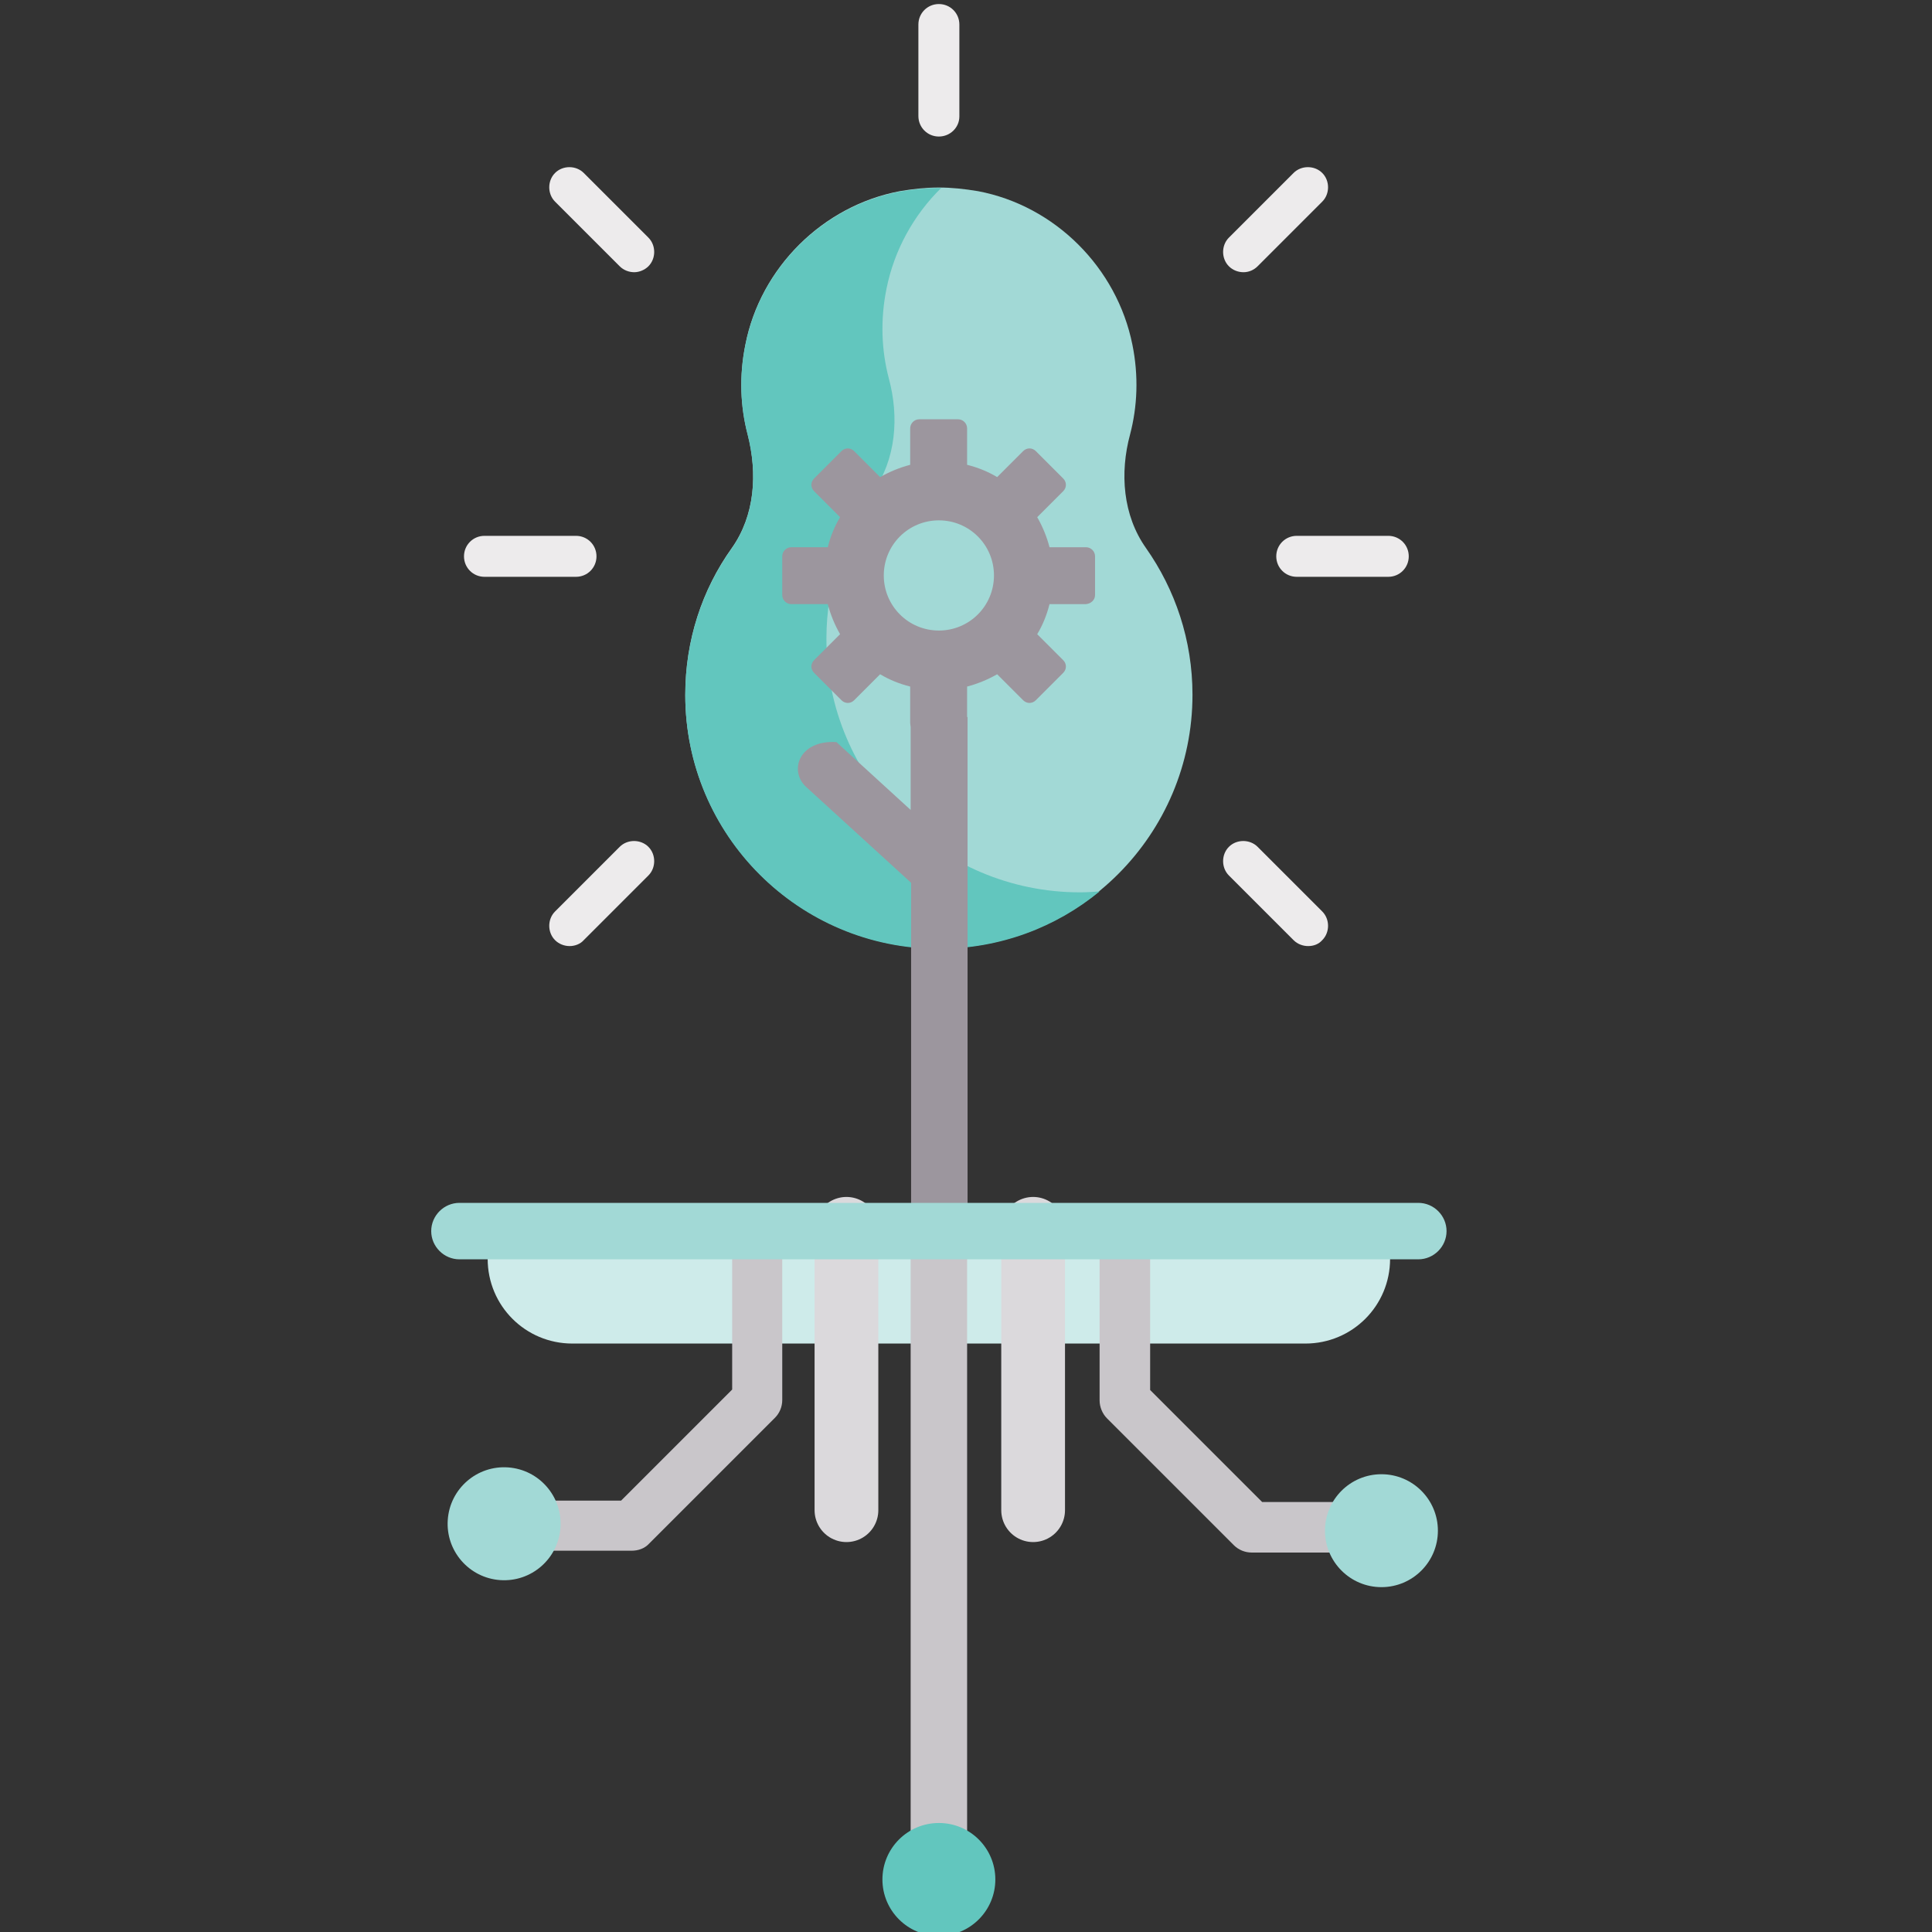 <?xml version="1.0" encoding="UTF-8" standalone="no"?>
<svg
   xmlns:dc="http://purl.org/dc/elements/1.1/"
   xmlns:cc="http://creativecommons.org/ns#"
   xmlns:rdf="http://www.w3.org/1999/02/22-rdf-syntax-ns#"
   xmlns:svg="http://www.w3.org/2000/svg"
   xmlns="http://www.w3.org/2000/svg"
   xmlns:sodipodi="http://sodipodi.sourceforge.net/DTD/sodipodi-0.dtd"
   xmlns:inkscape="http://www.inkscape.org/namespaces/inkscape"
   version="1.1"
   id="Layer_1"
   x="0px"
   y="0px"
   viewBox="0 0 300 300"
   xml:space="preserve"
   sodipodi:docname="logo FABZERO-03.svg"
   width="300"
   height="300"
   inkscape:version="1.0.1 (1.0.1+r74)"><rect x="0" y="0" width="300" height="300" fill="#333333" stroke="none"/><defs
     id="defs1847" /><sodipodi:namedview
     pagecolor="#ffffff"
     bordercolor="#666666"
     borderopacity="1"
     objecttolerance="10"
     gridtolerance="10"
     guidetolerance="10"
     inkscape:pageopacity="0"
     inkscape:pageshadow="2"
     inkscape:window-width="1615"
     inkscape:window-height="753"
     id="namedview1845"
     showgrid="false"
     inkscape:zoom="1.0108089"
     inkscape:cx="297.64999"
     inkscape:cy="223.08867"
     inkscape:window-x="0"
     inkscape:window-y="0"
     inkscape:window-maximized="0"
     inkscape:current-layer="Layer_1" /><style
     type="text/css"
     id="style1784">
	.st0{fill:#CEEBEA;}
	.st1{fill:#CEECF8;}
	.st2{fill:#EDEBEC;}
	.st3{fill:#877F89;}
	.st4{fill:#706672;}
	.st5{fill:#72B3E2;}
	.st6{fill:#C6E0F5;}
	.st7{fill:#92C6EB;}
	.st8{fill:#FDD407;}
	.st9{fill:#FAC610;}
	.st10{fill:#DBD9DC;}
	.st11{fill:#C9C6CA;}
	.st12{fill:#A2D9D6;}
	.st13{fill:#62C6BE;}
	.st14{fill:#B8B3B8;}
	.st15{fill:#B0A9B0;}
	.st16{fill:#9C969E;}
	.st17{fill:none;stroke:#DBD9DC;stroke-width:14;stroke-linecap:round;stroke-miterlimit:10;}
	.st18{fill:#A7D1D6;}
	.st19{fill:#7CA1B0;}
	.st20{fill:#F6936A;}
	.st21{fill:#F15D5E;}
	.st22{fill:#C8E2E5;}
	.st23{fill:#EE2A44;}
	.st24{fill:#E5EBEE;}
</style><g
     id="g2441"
     transform="matrix(0.707,0,0,0.707,-60.231,-112.705)"><g
       id="g1842"><path
         class="st0"
         d="m 371.9,454.5 h -161 c -10.3,0 -18.6,-8.3 -18.6,-18.6 v -6.2 h 198.2 v 6.2 c 0,10.3 -8.3,18.6 -18.6,18.6 z"
         id="path1786" /><path
         class="st11"
         d="m 223.9,500 h -22.1 v -11 h 19.8 L 246,464.6 v -30.8 h 11 v 33.1 c 0,1.5 -0.6,2.9 -1.6,3.9 l -27.6,27.6 c -1,1.1 -2.4,1.6 -3.9,1.6 z"
         id="path1788" /><path
         class="st11"
         d="m 382.4,500.4 h -22.3 c -1.5,0 -2.9,-0.6 -3.9,-1.6 l -27.9,-27.9 c -1,-1 -1.6,-2.5 -1.6,-3.9 v -33.4 h 11.1 v 31.1 l 24.6,24.6 h 20 z"
         id="path1790" /><path
         class="st12"
         d="m 291.4,200.6 c -2.8,0 -5.7,0.3 -8.6,0.8 -16.9,3.2 -30.6,16.8 -33.9,33.7 -1.4,6.9 -1.1,13.6 0.5,19.7 2.2,8.6 1.6,17.8 -3.5,25 -6.5,9.1 -10.2,20.2 -10.2,32.2 0,30.8 25,55.7 55.7,55.7 30.8,0 55.7,-25 55.7,-55.7 0,-12 -3.8,-23.1 -10.2,-32.2 -5.1,-7.2 -5.8,-16.5 -3.5,-25 1.6,-6.1 1.9,-12.8 0.5,-19.7 -3.4,-16.9 -17,-30.5 -33.9,-33.7 -3,-0.5 -5.8,-0.8 -8.6,-0.8 z"
         id="path1792" /><line
         class="st17"
         x1="312.1"
         y1="429.3"
         x2="312.1"
         y2="491.1"
         id="line1794" /><line
         class="st17"
         x1="271.1"
         y1="429.3"
         x2="271.1"
         y2="491.1"
         id="line1796" /><path
         class="st13"
         d="m 322.4,355.4 c -30.8,0 -55.7,-25 -55.7,-55.7 0,-12 3.8,-23.1 10.2,-32.2 5.1,-7.2 5.8,-16.5 3.5,-25 -1.6,-6.1 -1.9,-12.8 -0.5,-19.7 1.7,-8.5 6,-16.2 12,-22.1 -0.2,0 -0.4,0 -0.5,0 -2.8,0 -5.7,0.3 -8.6,0.8 -16.9,3.2 -30.6,16.8 -33.9,33.7 -1.4,6.9 -1.1,13.6 0.5,19.7 2.2,8.6 1.6,17.8 -3.5,25 -6.5,9.1 -10.2,20.2 -10.2,32.2 0,30.8 25,55.7 55.7,55.7 13.4,0 25.7,-4.7 35.3,-12.6 -1.5,0.1 -2.9,0.2 -4.3,0.2 z"
         id="path1798" /><path
         class="st16"
         d="m 285.2,315.8 v 21.5 l -16.3,-14.9 c 0,0 0,0 0,0 -8.3,-0.5 -10.5,6.4 -6.6,9.9 l 23,21 V 433 c 5.5,5.7 12.4,2.2 12.4,-2.7 V 316.9"
         id="path1800" /><circle
         transform="matrix(0.071,-0.998,0.998,0.071,-311.095,654.305)"
         class="st12"
         cx="195.7"
         cy="494.1"
         id="ellipse1802"
         r="12.4" /><circle
         class="st12"
         cx="388.6"
         cy="495.6"
         r="12.4"
         id="circle1804" /><rect
         x="285.2"
         y="429.8"
         class="st11"
         width="12.4"
         height="136.3"
         id="rect1806" /><circle
         class="st13"
         cx="291.4"
         cy="572.2"
         r="12.4"
         id="circle1808" /><path
         class="st12"
         d="M 396.7,436 H 186.1 c -3.4,0 -6.2,-2.8 -6.2,-6.2 0,-3.4 2.8,-6.2 6.2,-6.2 h 210.6 c 3.4,0 6.2,2.8 6.2,6.2 0,3.4 -2.8,6.2 -6.2,6.2 z"
         id="path1810" /><path
         class="st16"
         d="m 325.7,290.1 v -8.5 c 0,-1.1 -0.9,-2 -2,-2 h -8 c -0.6,-2.3 -1.5,-4.5 -2.7,-6.6 l 5.7,-5.7 c 0.8,-0.8 0.8,-2 0,-2.8 l -6,-6 c -0.8,-0.8 -2,-0.8 -2.8,0 l -5.7,5.7 c -2,-1.2 -4.2,-2.1 -6.6,-2.7 v -8 c 0,-1.1 -0.9,-2 -2,-2 h -8.5 c -1.1,0 -2,0.9 -2,2 v 8 c -2.3,0.6 -4.5,1.5 -6.6,2.7 l -5.7,-5.7 c -0.8,-0.8 -2,-0.8 -2.8,0 l -6,6 c -0.8,0.8 -0.8,2 0,2.8 l 5.7,5.7 c -1.2,2 -2.1,4.2 -2.7,6.6 h -8 c -1.1,0 -2,0.9 -2,2 v 8.5 c 0,1.1 0.9,2 2,2 h 8 c 0.6,2.3 1.5,4.5 2.7,6.6 l -5.7,5.7 c -0.8,0.8 -0.8,2 0,2.8 l 6,6 c 0.8,0.8 2,0.8 2.8,0 l 5.7,-5.7 c 2,1.2 4.2,2.1 6.6,2.7 v 8 c 0,1.1 0.9,2 2,2 h 8.5 c 1.1,0 2,-0.9 2,-2 v -8 c 2.3,-0.6 4.5,-1.5 6.6,-2.7 l 5.7,5.7 c 0.8,0.8 2,0.8 2.8,0 l 6,-6 c 0.8,-0.8 0.8,-2 0,-2.8 l -5.7,-5.7 c 1.2,-2 2.1,-4.2 2.7,-6.6 h 8 c 1.1,-0.1 2,-0.9 2,-2 z m -34.3,7.8 c -6.7,0 -12.1,-5.4 -12.1,-12.1 0,-6.7 5.4,-12.1 12.1,-12.1 6.7,0 12.1,5.4 12.1,12.1 0,6.7 -5.4,12.1 -12.1,12.1 z"
         id="path1812" /><g
         id="g1816"><path
           class="st2"
           d="m 291.4,189.4 c -2.5,0 -4.5,-2 -4.5,-4.5 v -20.1 c 0,-2.5 2,-4.5 4.5,-4.5 2.5,0 4.5,2 4.5,4.5 V 185 c 0,2.4 -2,4.4 -4.5,4.4 z"
           id="path1814" /></g><g
         id="g1820"><path
           class="st2"
           d="m 358.3,219.2 c -1.1,0 -2.3,-0.4 -3.2,-1.3 -1.7,-1.7 -1.7,-4.6 0,-6.3 l 14.2,-14.2 c 1.7,-1.7 4.6,-1.7 6.3,0 1.7,1.7 1.7,4.6 0,6.3 l -14.2,14.2 c -0.8,0.8 -1.9,1.3 -3.1,1.3 z"
           id="path1818" /></g><g
         id="g1824"><path
           class="st2"
           d="m 210.3,367.2 c -1.1,0 -2.3,-0.4 -3.2,-1.3 -1.7,-1.7 -1.7,-4.6 0,-6.3 l 14.2,-14.2 c 1.7,-1.7 4.6,-1.7 6.3,0 1.7,1.7 1.7,4.6 0,6.3 l -14.2,14.2 c -0.8,0.9 -2,1.3 -3.1,1.3 z"
           id="path1822" /></g><g
         id="g1828"><path
           class="st2"
           d="m 224.5,219.2 c -1.1,0 -2.3,-0.4 -3.2,-1.3 l -14.2,-14.2 c -1.7,-1.7 -1.7,-4.6 0,-6.3 1.7,-1.7 4.6,-1.7 6.3,0 l 14.2,14.2 c 1.7,1.7 1.7,4.6 0,6.3 -0.8,0.8 -2,1.3 -3.1,1.3 z"
           id="path1826" /></g><g
         id="g1832"><path
           class="st2"
           d="m 372.5,367.2 c -1.1,0 -2.3,-0.4 -3.2,-1.3 l -14.2,-14.2 c -1.7,-1.7 -1.7,-4.6 0,-6.3 1.7,-1.7 4.6,-1.7 6.3,0 l 14.2,14.2 c 1.7,1.7 1.7,4.6 0,6.3 -0.8,0.9 -1.9,1.3 -3.1,1.3 z"
           id="path1830" /></g><g
         id="g1836"><path
           class="st2"
           d="m 211.7,286.1 h -20.1 c -2.5,0 -4.5,-2 -4.5,-4.5 0,-2.5 2,-4.5 4.5,-4.5 h 20.1 c 2.5,0 4.5,2 4.5,4.5 0,2.5 -2,4.5 -4.5,4.5 z"
           id="path1834" /></g><g
         id="g1840"><path
           class="st2"
           d="M 390.1,286.1 H 370 c -2.5,0 -4.5,-2 -4.5,-4.5 0,-2.5 2,-4.5 4.5,-4.5 h 20.1 c 2.5,0 4.5,2 4.5,4.5 0,2.5 -2,4.5 -4.5,4.5 z"
           id="path1838" /></g></g></g></svg>
